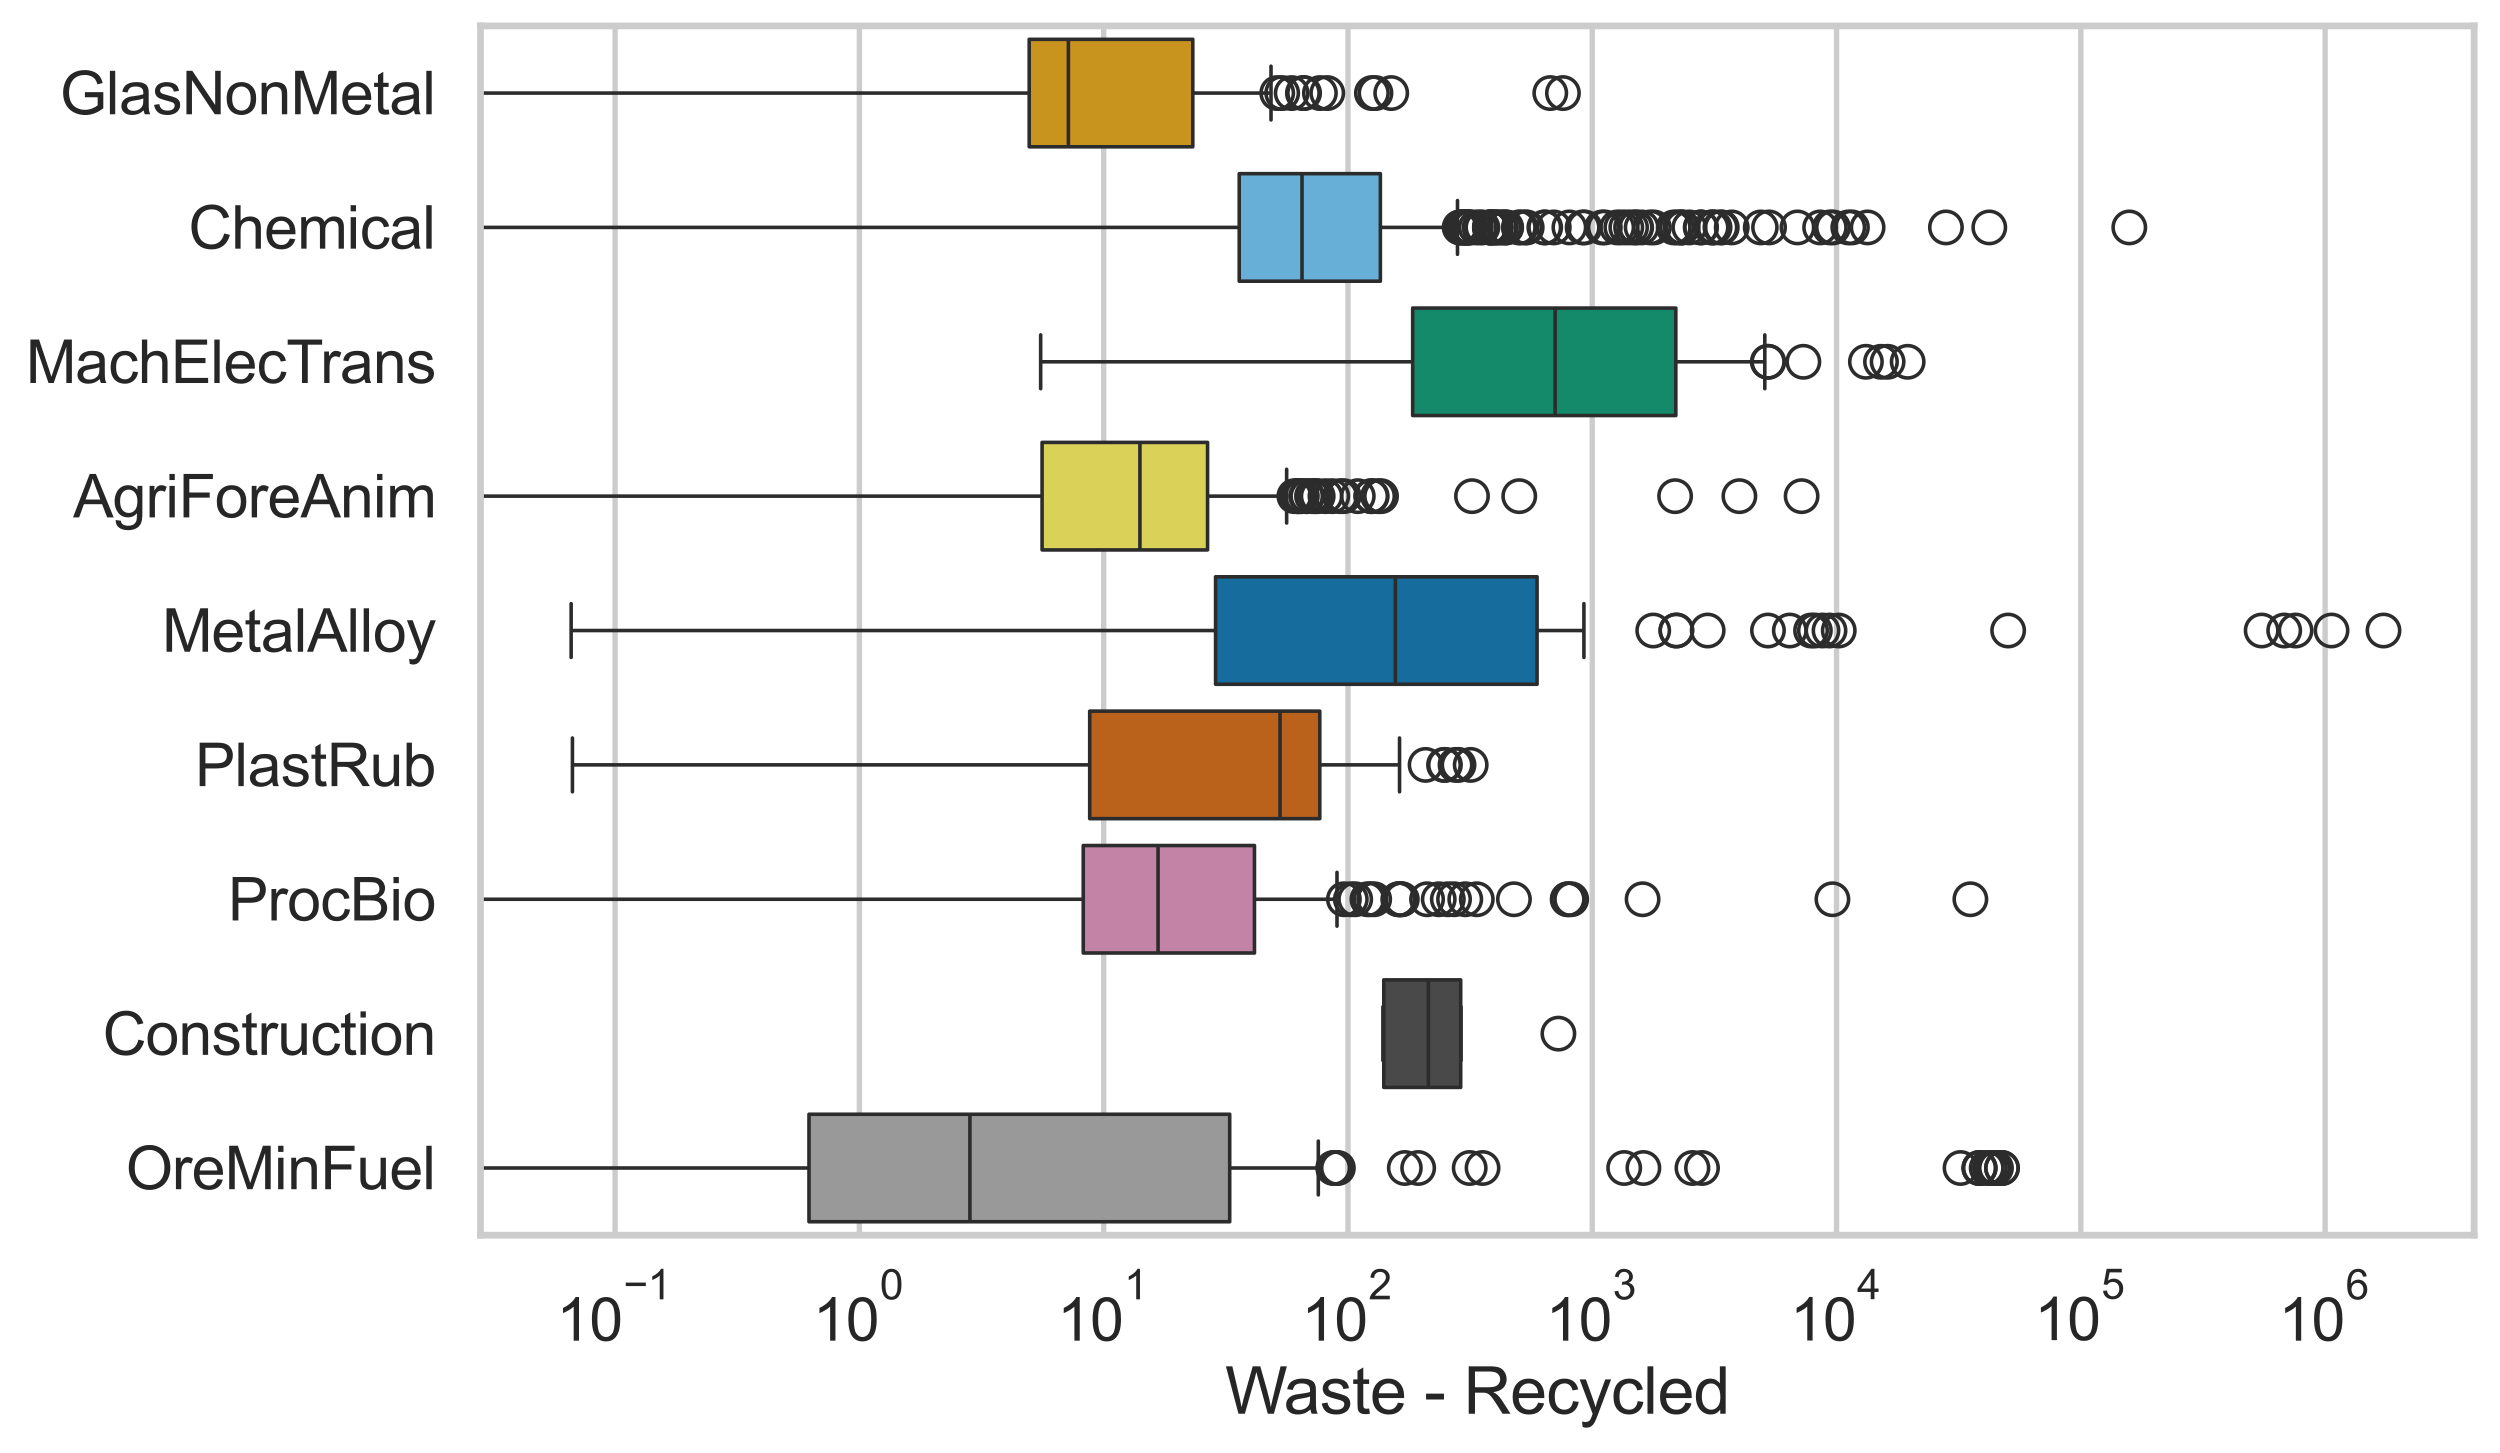 <?xml version="1.0" encoding="utf-8" standalone="no"?>
<!DOCTYPE svg PUBLIC "-//W3C//DTD SVG 1.1//EN"
  "http://www.w3.org/Graphics/SVG/1.1/DTD/svg11.dtd">
<svg xmlns:xlink="http://www.w3.org/1999/xlink" width="695.577pt" height="404.332pt" viewBox="0 0 695.577 404.332" xmlns="http://www.w3.org/2000/svg" version="1.1">
 <defs>
  <style type="text/css">*{stroke-linejoin: round; stroke-linecap: butt}</style>
 </defs>
 <g id="figure_1">
  <g id="patch_1">
   <path d="M 0 404.332 
L 695.577 404.332 
L 695.577 0 
L 0 0 
z
" style="fill: #ffffff"/>
  </g>
  <g id="axes_1">
   <g id="patch_2">
    <path d="M 133.697 343.665 
L 688.377 343.665 
L 688.377 7.2 
L 133.697 7.2 
z
" style="fill: #ffffff"/>
   </g>
   <g id="matplotlib.axis_1">
    <g id="xtick_1">
     <g id="line2d_1">
      <path d="M 171.138 343.665 
L 171.138 7.2 
" clip-path="url(#p2c69236e2c)" style="fill: none; stroke: #cccccc; stroke-width: 1.5; stroke-linecap: round"/>
     </g>
     <g id="text_1">
      <!-- $\mathdefault{10^{-1}}$ -->
      <g style="fill: #262626" transform="translate(154.803 373.18) scale(0.165 -0.165)">
       <defs>
        <path id="ArialMT-31" d="M 2384 0 
L 1822 0 
L 1822 3584 
Q 1619 3391 1289 3197 
Q 959 3003 697 2906 
L 697 3450 
Q 1169 3672 1522 3987 
Q 1875 4303 2022 4600 
L 2384 4600 
L 2384 0 
z
" transform="scale(0.016)"/>
        <path id="ArialMT-30" d="M 266 2259 
Q 266 3072 433 3567 
Q 600 4063 929 4331 
Q 1259 4600 1759 4600 
Q 2128 4600 2406 4451 
Q 2684 4303 2865 4023 
Q 3047 3744 3150 3342 
Q 3253 2941 3253 2259 
Q 3253 1453 3087 958 
Q 2922 463 2592 192 
Q 2263 -78 1759 -78 
Q 1097 -78 719 397 
Q 266 969 266 2259 
z
M 844 2259 
Q 844 1131 1108 757 
Q 1372 384 1759 384 
Q 2147 384 2411 759 
Q 2675 1134 2675 2259 
Q 2675 3391 2411 3762 
Q 2147 4134 1753 4134 
Q 1366 4134 1134 3806 
Q 844 3388 844 2259 
z
" transform="scale(0.016)"/>
        <path id="ArialMT-2212" d="M 3381 1997 
L 356 1997 
L 356 2522 
L 3381 2522 
L 3381 1997 
z
" transform="scale(0.016)"/>
       </defs>
       <use xlink:href="#ArialMT-31" transform="translate(0 0.994)"/>
       <use xlink:href="#ArialMT-30" transform="translate(55.615 0.994)"/>
       <use xlink:href="#ArialMT-2212" transform="translate(112.973 70.688) scale(0.7)"/>
       <use xlink:href="#ArialMT-31" transform="translate(153.852 70.688) scale(0.7)"/>
      </g>
     </g>
    </g>
    <g id="xtick_2">
     <g id="line2d_2">
      <path d="M 239.107 343.665 
L 239.107 7.2 
" clip-path="url(#p2c69236e2c)" style="fill: none; stroke: #cccccc; stroke-width: 1.5; stroke-linecap: round"/>
     </g>
     <g id="text_2">
      <!-- $\mathdefault{10^{0}}$ -->
      <g style="fill: #262626" transform="translate(226.155 373.18) scale(0.165 -0.165)">
       <use xlink:href="#ArialMT-31" transform="translate(0 0.994)"/>
       <use xlink:href="#ArialMT-30" transform="translate(55.615 0.994)"/>
       <use xlink:href="#ArialMT-30" transform="translate(112.973 70.688) scale(0.7)"/>
      </g>
     </g>
    </g>
    <g id="xtick_3">
     <g id="line2d_3">
      <path d="M 307.076 343.665 
L 307.076 7.2 
" clip-path="url(#p2c69236e2c)" style="fill: none; stroke: #cccccc; stroke-width: 1.5; stroke-linecap: round"/>
     </g>
     <g id="text_3">
      <!-- $\mathdefault{10^{1}}$ -->
      <g style="fill: #262626" transform="translate(294.123 373.18) scale(0.165 -0.165)">
       <use xlink:href="#ArialMT-31" transform="translate(0 0.994)"/>
       <use xlink:href="#ArialMT-30" transform="translate(55.615 0.994)"/>
       <use xlink:href="#ArialMT-31" transform="translate(112.973 70.688) scale(0.7)"/>
      </g>
     </g>
    </g>
    <g id="xtick_4">
     <g id="line2d_4">
      <path d="M 375.045 343.665 
L 375.045 7.2 
" clip-path="url(#p2c69236e2c)" style="fill: none; stroke: #cccccc; stroke-width: 1.5; stroke-linecap: round"/>
     </g>
     <g id="text_4">
      <!-- $\mathdefault{10^{2}}$ -->
      <g style="fill: #262626" transform="translate(362.092 373.18) scale(0.165 -0.165)">
       <defs>
        <path id="ArialMT-32" d="M 3222 541 
L 3222 0 
L 194 0 
Q 188 203 259 391 
Q 375 700 629 1000 
Q 884 1300 1366 1694 
Q 2113 2306 2375 2664 
Q 2638 3022 2638 3341 
Q 2638 3675 2398 3904 
Q 2159 4134 1775 4134 
Q 1369 4134 1125 3890 
Q 881 3647 878 3216 
L 300 3275 
Q 359 3922 746 4261 
Q 1134 4600 1788 4600 
Q 2447 4600 2831 4234 
Q 3216 3869 3216 3328 
Q 3216 3053 3103 2787 
Q 2991 2522 2730 2228 
Q 2469 1934 1863 1422 
Q 1356 997 1212 845 
Q 1069 694 975 541 
L 3222 541 
z
" transform="scale(0.016)"/>
       </defs>
       <use xlink:href="#ArialMT-31" transform="translate(0 0.994)"/>
       <use xlink:href="#ArialMT-30" transform="translate(55.615 0.994)"/>
       <use xlink:href="#ArialMT-32" transform="translate(112.973 70.688) scale(0.7)"/>
      </g>
     </g>
    </g>
    <g id="xtick_5">
     <g id="line2d_5">
      <path d="M 443.014 343.665 
L 443.014 7.2 
" clip-path="url(#p2c69236e2c)" style="fill: none; stroke: #cccccc; stroke-width: 1.5; stroke-linecap: round"/>
     </g>
     <g id="text_5">
      <!-- $\mathdefault{10^{3}}$ -->
      <g style="fill: #262626" transform="translate(430.061 373.18) scale(0.165 -0.165)">
       <defs>
        <path id="ArialMT-33" d="M 269 1209 
L 831 1284 
Q 928 806 1161 595 
Q 1394 384 1728 384 
Q 2125 384 2398 659 
Q 2672 934 2672 1341 
Q 2672 1728 2419 1979 
Q 2166 2231 1775 2231 
Q 1616 2231 1378 2169 
L 1441 2663 
Q 1497 2656 1531 2656 
Q 1891 2656 2178 2843 
Q 2466 3031 2466 3422 
Q 2466 3731 2256 3934 
Q 2047 4138 1716 4138 
Q 1388 4138 1169 3931 
Q 950 3725 888 3313 
L 325 3413 
Q 428 3978 793 4289 
Q 1159 4600 1703 4600 
Q 2078 4600 2393 4439 
Q 2709 4278 2876 4000 
Q 3044 3722 3044 3409 
Q 3044 3113 2884 2869 
Q 2725 2625 2413 2481 
Q 2819 2388 3044 2092 
Q 3269 1797 3269 1353 
Q 3269 753 2831 336 
Q 2394 -81 1725 -81 
Q 1122 -81 723 278 
Q 325 638 269 1209 
z
" transform="scale(0.016)"/>
       </defs>
       <use xlink:href="#ArialMT-31" transform="translate(0 0.994)"/>
       <use xlink:href="#ArialMT-30" transform="translate(55.615 0.994)"/>
       <use xlink:href="#ArialMT-33" transform="translate(112.973 70.688) scale(0.7)"/>
      </g>
     </g>
    </g>
    <g id="xtick_6">
     <g id="line2d_6">
      <path d="M 510.982 343.665 
L 510.982 7.2 
" clip-path="url(#p2c69236e2c)" style="fill: none; stroke: #cccccc; stroke-width: 1.5; stroke-linecap: round"/>
     </g>
     <g id="text_6">
      <!-- $\mathdefault{10^{4}}$ -->
      <g style="fill: #262626" transform="translate(498.03 373.015) scale(0.165 -0.165)">
       <defs>
        <path id="ArialMT-34" d="M 2069 0 
L 2069 1097 
L 81 1097 
L 81 1613 
L 2172 4581 
L 2631 4581 
L 2631 1613 
L 3250 1613 
L 3250 1097 
L 2631 1097 
L 2631 0 
L 2069 0 
z
M 2069 1613 
L 2069 3678 
L 634 1613 
L 2069 1613 
z
" transform="scale(0.016)"/>
       </defs>
       <use xlink:href="#ArialMT-31" transform="translate(0 0.202)"/>
       <use xlink:href="#ArialMT-30" transform="translate(55.615 0.202)"/>
       <use xlink:href="#ArialMT-34" transform="translate(112.973 69.895) scale(0.7)"/>
      </g>
     </g>
    </g>
    <g id="xtick_7">
     <g id="line2d_7">
      <path d="M 578.951 343.665 
L 578.951 7.2 
" clip-path="url(#p2c69236e2c)" style="fill: none; stroke: #cccccc; stroke-width: 1.5; stroke-linecap: round"/>
     </g>
     <g id="text_7">
      <!-- $\mathdefault{10^{5}}$ -->
      <g style="fill: #262626" transform="translate(565.999 373.015) scale(0.165 -0.165)">
       <defs>
        <path id="ArialMT-35" d="M 266 1200 
L 856 1250 
Q 922 819 1161 601 
Q 1400 384 1738 384 
Q 2144 384 2425 690 
Q 2706 997 2706 1503 
Q 2706 1984 2436 2262 
Q 2166 2541 1728 2541 
Q 1456 2541 1237 2417 
Q 1019 2294 894 2097 
L 366 2166 
L 809 4519 
L 3088 4519 
L 3088 3981 
L 1259 3981 
L 1013 2750 
Q 1425 3038 1878 3038 
Q 2478 3038 2890 2622 
Q 3303 2206 3303 1553 
Q 3303 931 2941 478 
Q 2500 -78 1738 -78 
Q 1113 -78 717 272 
Q 322 622 266 1200 
z
" transform="scale(0.016)"/>
       </defs>
       <use xlink:href="#ArialMT-31" transform="translate(0 0.88)"/>
       <use xlink:href="#ArialMT-30" transform="translate(55.615 0.88)"/>
       <use xlink:href="#ArialMT-35" transform="translate(112.973 70.573) scale(0.7)"/>
      </g>
     </g>
    </g>
    <g id="xtick_8">
     <g id="line2d_8">
      <path d="M 646.92 343.665 
L 646.92 7.2 
" clip-path="url(#p2c69236e2c)" style="fill: none; stroke: #cccccc; stroke-width: 1.5; stroke-linecap: round"/>
     </g>
     <g id="text_8">
      <!-- $\mathdefault{10^{6}}$ -->
      <g style="fill: #262626" transform="translate(633.967 373.18) scale(0.165 -0.165)">
       <defs>
        <path id="ArialMT-36" d="M 3184 3459 
L 2625 3416 
Q 2550 3747 2413 3897 
Q 2184 4138 1850 4138 
Q 1581 4138 1378 3988 
Q 1113 3794 959 3422 
Q 806 3050 800 2363 
Q 1003 2672 1297 2822 
Q 1591 2972 1913 2972 
Q 2475 2972 2870 2558 
Q 3266 2144 3266 1488 
Q 3266 1056 3080 686 
Q 2894 316 2569 119 
Q 2244 -78 1831 -78 
Q 1128 -78 684 439 
Q 241 956 241 2144 
Q 241 3472 731 4075 
Q 1159 4600 1884 4600 
Q 2425 4600 2770 4297 
Q 3116 3994 3184 3459 
z
M 888 1484 
Q 888 1194 1011 928 
Q 1134 663 1356 523 
Q 1578 384 1822 384 
Q 2178 384 2434 671 
Q 2691 959 2691 1453 
Q 2691 1928 2437 2201 
Q 2184 2475 1800 2475 
Q 1419 2475 1153 2201 
Q 888 1928 888 1484 
z
" transform="scale(0.016)"/>
       </defs>
       <use xlink:href="#ArialMT-31" transform="translate(0 0.994)"/>
       <use xlink:href="#ArialMT-30" transform="translate(55.615 0.994)"/>
       <use xlink:href="#ArialMT-36" transform="translate(112.973 70.688) scale(0.7)"/>
      </g>
     </g>
    </g>
    <g id="xtick_9"/>
    <g id="xtick_10"/>
    <g id="xtick_11"/>
    <g id="xtick_12"/>
    <g id="xtick_13"/>
    <g id="xtick_14"/>
    <g id="xtick_15"/>
    <g id="xtick_16"/>
    <g id="xtick_17"/>
    <g id="xtick_18"/>
    <g id="xtick_19"/>
    <g id="xtick_20"/>
    <g id="xtick_21"/>
    <g id="xtick_22"/>
    <g id="xtick_23"/>
    <g id="xtick_24"/>
    <g id="xtick_25"/>
    <g id="xtick_26"/>
    <g id="xtick_27"/>
    <g id="xtick_28"/>
    <g id="xtick_29"/>
    <g id="xtick_30"/>
    <g id="xtick_31"/>
    <g id="xtick_32"/>
    <g id="xtick_33"/>
    <g id="xtick_34"/>
    <g id="xtick_35"/>
    <g id="xtick_36"/>
    <g id="xtick_37"/>
    <g id="xtick_38"/>
    <g id="xtick_39"/>
    <g id="xtick_40"/>
    <g id="xtick_41"/>
    <g id="xtick_42"/>
    <g id="xtick_43"/>
    <g id="xtick_44"/>
    <g id="xtick_45"/>
    <g id="xtick_46"/>
    <g id="xtick_47"/>
    <g id="xtick_48"/>
    <g id="xtick_49"/>
    <g id="xtick_50"/>
    <g id="xtick_51"/>
    <g id="xtick_52"/>
    <g id="xtick_53"/>
    <g id="xtick_54"/>
    <g id="xtick_55"/>
    <g id="xtick_56"/>
    <g id="xtick_57"/>
    <g id="xtick_58"/>
    <g id="xtick_59"/>
    <g id="xtick_60"/>
    <g id="xtick_61"/>
    <g id="xtick_62"/>
    <g id="xtick_63"/>
    <g id="xtick_64"/>
    <g id="xtick_65"/>
    <g id="xtick_66"/>
    <g id="xtick_67"/>
    <g id="xtick_68"/>
    <g id="xtick_69"/>
    <g id="xtick_70"/>
    <g id="xtick_71"/>
    <g id="xtick_72"/>
    <g id="xtick_73"/>
    <g id="xtick_74"/>
    <g id="text_9">
     <!-- Waste - Recycled -->
     <g style="fill: #262626" transform="translate(340.858 393.344) scale(0.18 -0.18)">
      <defs>
       <path id="ArialMT-57" d="M 1294 0 
L 78 4581 
L 700 4581 
L 1397 1578 
Q 1509 1106 1591 641 
Q 1766 1375 1797 1488 
L 2669 4581 
L 3400 4581 
L 4056 2263 
Q 4303 1400 4413 641 
Q 4500 1075 4641 1638 
L 5359 4581 
L 5969 4581 
L 4713 0 
L 4128 0 
L 3163 3491 
Q 3041 3928 3019 4028 
Q 2947 3713 2884 3491 
L 1913 0 
L 1294 0 
z
" transform="scale(0.016)"/>
       <path id="ArialMT-61" d="M 2588 409 
Q 2275 144 1986 34 
Q 1697 -75 1366 -75 
Q 819 -75 525 192 
Q 231 459 231 875 
Q 231 1119 342 1320 
Q 453 1522 633 1644 
Q 813 1766 1038 1828 
Q 1203 1872 1538 1913 
Q 2219 1994 2541 2106 
Q 2544 2222 2544 2253 
Q 2544 2597 2384 2738 
Q 2169 2928 1744 2928 
Q 1347 2928 1158 2789 
Q 969 2650 878 2297 
L 328 2372 
Q 403 2725 575 2942 
Q 747 3159 1072 3276 
Q 1397 3394 1825 3394 
Q 2250 3394 2515 3294 
Q 2781 3194 2906 3042 
Q 3031 2891 3081 2659 
Q 3109 2516 3109 2141 
L 3109 1391 
Q 3109 606 3145 398 
Q 3181 191 3288 0 
L 2700 0 
Q 2613 175 2588 409 
z
M 2541 1666 
Q 2234 1541 1622 1453 
Q 1275 1403 1131 1340 
Q 988 1278 909 1158 
Q 831 1038 831 891 
Q 831 666 1001 516 
Q 1172 366 1500 366 
Q 1825 366 2078 508 
Q 2331 650 2450 897 
Q 2541 1088 2541 1459 
L 2541 1666 
z
" transform="scale(0.016)"/>
       <path id="ArialMT-73" d="M 197 991 
L 753 1078 
Q 800 744 1014 566 
Q 1228 388 1613 388 
Q 2000 388 2187 545 
Q 2375 703 2375 916 
Q 2375 1106 2209 1216 
Q 2094 1291 1634 1406 
Q 1016 1563 777 1677 
Q 538 1791 414 1992 
Q 291 2194 291 2438 
Q 291 2659 392 2848 
Q 494 3038 669 3163 
Q 800 3259 1026 3326 
Q 1253 3394 1513 3394 
Q 1903 3394 2198 3281 
Q 2494 3169 2634 2976 
Q 2775 2784 2828 2463 
L 2278 2388 
Q 2241 2644 2061 2787 
Q 1881 2931 1553 2931 
Q 1166 2931 1000 2803 
Q 834 2675 834 2503 
Q 834 2394 903 2306 
Q 972 2216 1119 2156 
Q 1203 2125 1616 2013 
Q 2213 1853 2448 1751 
Q 2684 1650 2818 1456 
Q 2953 1263 2953 975 
Q 2953 694 2789 445 
Q 2625 197 2315 61 
Q 2006 -75 1616 -75 
Q 969 -75 630 194 
Q 291 463 197 991 
z
" transform="scale(0.016)"/>
       <path id="ArialMT-74" d="M 1650 503 
L 1731 6 
Q 1494 -44 1306 -44 
Q 1000 -44 831 53 
Q 663 150 594 308 
Q 525 466 525 972 
L 525 2881 
L 113 2881 
L 113 3319 
L 525 3319 
L 525 4141 
L 1084 4478 
L 1084 3319 
L 1650 3319 
L 1650 2881 
L 1084 2881 
L 1084 941 
Q 1084 700 1114 631 
Q 1144 563 1211 522 
Q 1278 481 1403 481 
Q 1497 481 1650 503 
z
" transform="scale(0.016)"/>
       <path id="ArialMT-65" d="M 2694 1069 
L 3275 997 
Q 3138 488 2766 206 
Q 2394 -75 1816 -75 
Q 1088 -75 661 373 
Q 234 822 234 1631 
Q 234 2469 665 2931 
Q 1097 3394 1784 3394 
Q 2450 3394 2872 2941 
Q 3294 2488 3294 1666 
Q 3294 1616 3291 1516 
L 816 1516 
Q 847 969 1125 678 
Q 1403 388 1819 388 
Q 2128 388 2347 550 
Q 2566 713 2694 1069 
z
M 847 1978 
L 2700 1978 
Q 2663 2397 2488 2606 
Q 2219 2931 1791 2931 
Q 1403 2931 1139 2672 
Q 875 2413 847 1978 
z
" transform="scale(0.016)"/>
       <path id="ArialMT-20" transform="scale(0.016)"/>
       <path id="ArialMT-2d" d="M 203 1375 
L 203 1941 
L 1931 1941 
L 1931 1375 
L 203 1375 
z
" transform="scale(0.016)"/>
       <path id="ArialMT-52" d="M 503 0 
L 503 4581 
L 2534 4581 
Q 3147 4581 3465 4457 
Q 3784 4334 3975 4021 
Q 4166 3709 4166 3331 
Q 4166 2844 3850 2509 
Q 3534 2175 2875 2084 
Q 3116 1969 3241 1856 
Q 3506 1613 3744 1247 
L 4541 0 
L 3778 0 
L 3172 953 
Q 2906 1366 2734 1584 
Q 2563 1803 2427 1890 
Q 2291 1978 2150 2013 
Q 2047 2034 1813 2034 
L 1109 2034 
L 1109 0 
L 503 0 
z
M 1109 2559 
L 2413 2559 
Q 2828 2559 3062 2645 
Q 3297 2731 3419 2920 
Q 3541 3109 3541 3331 
Q 3541 3656 3305 3865 
Q 3069 4075 2559 4075 
L 1109 4075 
L 1109 2559 
z
" transform="scale(0.016)"/>
       <path id="ArialMT-63" d="M 2588 1216 
L 3141 1144 
Q 3050 572 2676 248 
Q 2303 -75 1759 -75 
Q 1078 -75 664 370 
Q 250 816 250 1647 
Q 250 2184 428 2587 
Q 606 2991 970 3192 
Q 1334 3394 1763 3394 
Q 2303 3394 2647 3120 
Q 2991 2847 3088 2344 
L 2541 2259 
Q 2463 2594 2264 2762 
Q 2066 2931 1784 2931 
Q 1359 2931 1093 2626 
Q 828 2322 828 1663 
Q 828 994 1084 691 
Q 1341 388 1753 388 
Q 2084 388 2306 591 
Q 2528 794 2588 1216 
z
" transform="scale(0.016)"/>
       <path id="ArialMT-79" d="M 397 -1278 
L 334 -750 
Q 519 -800 656 -800 
Q 844 -800 956 -737 
Q 1069 -675 1141 -563 
Q 1194 -478 1313 -144 
Q 1328 -97 1363 -6 
L 103 3319 
L 709 3319 
L 1400 1397 
Q 1534 1031 1641 628 
Q 1738 1016 1872 1384 
L 2581 3319 
L 3144 3319 
L 1881 -56 
Q 1678 -603 1566 -809 
Q 1416 -1088 1222 -1217 
Q 1028 -1347 759 -1347 
Q 597 -1347 397 -1278 
z
" transform="scale(0.016)"/>
       <path id="ArialMT-6c" d="M 409 0 
L 409 4581 
L 972 4581 
L 972 0 
L 409 0 
z
" transform="scale(0.016)"/>
       <path id="ArialMT-64" d="M 2575 0 
L 2575 419 
Q 2259 -75 1647 -75 
Q 1250 -75 917 144 
Q 584 363 401 755 
Q 219 1147 219 1656 
Q 219 2153 384 2558 
Q 550 2963 881 3178 
Q 1213 3394 1622 3394 
Q 1922 3394 2156 3267 
Q 2391 3141 2538 2938 
L 2538 4581 
L 3097 4581 
L 3097 0 
L 2575 0 
z
M 797 1656 
Q 797 1019 1065 703 
Q 1334 388 1700 388 
Q 2069 388 2326 689 
Q 2584 991 2584 1609 
Q 2584 2291 2321 2609 
Q 2059 2928 1675 2928 
Q 1300 2928 1048 2622 
Q 797 2316 797 1656 
z
" transform="scale(0.016)"/>
      </defs>
      <use xlink:href="#ArialMT-57"/>
      <use xlink:href="#ArialMT-61" transform="translate(90.635 0)"/>
      <use xlink:href="#ArialMT-73" transform="translate(146.25 0)"/>
      <use xlink:href="#ArialMT-74" transform="translate(196.25 0)"/>
      <use xlink:href="#ArialMT-65" transform="translate(224.033 0)"/>
      <use xlink:href="#ArialMT-20" transform="translate(279.648 0)"/>
      <use xlink:href="#ArialMT-2d" transform="translate(307.432 0)"/>
      <use xlink:href="#ArialMT-20" transform="translate(340.732 0)"/>
      <use xlink:href="#ArialMT-52" transform="translate(368.516 0)"/>
      <use xlink:href="#ArialMT-65" transform="translate(440.732 0)"/>
      <use xlink:href="#ArialMT-63" transform="translate(496.348 0)"/>
      <use xlink:href="#ArialMT-79" transform="translate(546.348 0)"/>
      <use xlink:href="#ArialMT-63" transform="translate(596.348 0)"/>
      <use xlink:href="#ArialMT-6c" transform="translate(646.348 0)"/>
      <use xlink:href="#ArialMT-65" transform="translate(668.564 0)"/>
      <use xlink:href="#ArialMT-64" transform="translate(724.18 0)"/>
     </g>
    </g>
   </g>
   <g id="matplotlib.axis_2">
    <g id="ytick_1">
     <g id="text_10">
      <!-- GlasNonMetal -->
      <g style="fill: #262626" transform="translate(16.659 31.798) scale(0.165 -0.165)">
       <defs>
        <path id="ArialMT-47" d="M 2638 1797 
L 2638 2334 
L 4578 2338 
L 4578 638 
Q 4131 281 3656 101 
Q 3181 -78 2681 -78 
Q 2006 -78 1454 211 
Q 903 500 622 1047 
Q 341 1594 341 2269 
Q 341 2938 620 3517 
Q 900 4097 1425 4378 
Q 1950 4659 2634 4659 
Q 3131 4659 3532 4498 
Q 3934 4338 4162 4050 
Q 4391 3763 4509 3300 
L 3963 3150 
Q 3859 3500 3706 3700 
Q 3553 3900 3268 4020 
Q 2984 4141 2638 4141 
Q 2222 4141 1919 4014 
Q 1616 3888 1430 3681 
Q 1244 3475 1141 3228 
Q 966 2803 966 2306 
Q 966 1694 1177 1281 
Q 1388 869 1791 669 
Q 2194 469 2647 469 
Q 3041 469 3416 620 
Q 3791 772 3984 944 
L 3984 1797 
L 2638 1797 
z
" transform="scale(0.016)"/>
        <path id="ArialMT-4e" d="M 488 0 
L 488 4581 
L 1109 4581 
L 3516 984 
L 3516 4581 
L 4097 4581 
L 4097 0 
L 3475 0 
L 1069 3600 
L 1069 0 
L 488 0 
z
" transform="scale(0.016)"/>
        <path id="ArialMT-6f" d="M 213 1659 
Q 213 2581 725 3025 
Q 1153 3394 1769 3394 
Q 2453 3394 2887 2945 
Q 3322 2497 3322 1706 
Q 3322 1066 3130 698 
Q 2938 331 2570 128 
Q 2203 -75 1769 -75 
Q 1072 -75 642 372 
Q 213 819 213 1659 
z
M 791 1659 
Q 791 1022 1069 705 
Q 1347 388 1769 388 
Q 2188 388 2466 706 
Q 2744 1025 2744 1678 
Q 2744 2294 2464 2611 
Q 2184 2928 1769 2928 
Q 1347 2928 1069 2612 
Q 791 2297 791 1659 
z
" transform="scale(0.016)"/>
        <path id="ArialMT-6e" d="M 422 0 
L 422 3319 
L 928 3319 
L 928 2847 
Q 1294 3394 1984 3394 
Q 2284 3394 2536 3286 
Q 2788 3178 2913 3003 
Q 3038 2828 3088 2588 
Q 3119 2431 3119 2041 
L 3119 0 
L 2556 0 
L 2556 2019 
Q 2556 2363 2490 2533 
Q 2425 2703 2258 2804 
Q 2091 2906 1866 2906 
Q 1506 2906 1245 2678 
Q 984 2450 984 1813 
L 984 0 
L 422 0 
z
" transform="scale(0.016)"/>
        <path id="ArialMT-4d" d="M 475 0 
L 475 4581 
L 1388 4581 
L 2472 1338 
Q 2622 884 2691 659 
Q 2769 909 2934 1394 
L 4031 4581 
L 4847 4581 
L 4847 0 
L 4263 0 
L 4263 3834 
L 2931 0 
L 2384 0 
L 1059 3900 
L 1059 0 
L 475 0 
z
" transform="scale(0.016)"/>
       </defs>
       <use xlink:href="#ArialMT-47"/>
       <use xlink:href="#ArialMT-6c" transform="translate(77.783 0)"/>
       <use xlink:href="#ArialMT-61" transform="translate(100 0)"/>
       <use xlink:href="#ArialMT-73" transform="translate(155.615 0)"/>
       <use xlink:href="#ArialMT-4e" transform="translate(205.615 0)"/>
       <use xlink:href="#ArialMT-6f" transform="translate(277.832 0)"/>
       <use xlink:href="#ArialMT-6e" transform="translate(333.447 0)"/>
       <use xlink:href="#ArialMT-4d" transform="translate(389.062 0)"/>
       <use xlink:href="#ArialMT-65" transform="translate(472.363 0)"/>
       <use xlink:href="#ArialMT-74" transform="translate(527.979 0)"/>
       <use xlink:href="#ArialMT-61" transform="translate(555.762 0)"/>
       <use xlink:href="#ArialMT-6c" transform="translate(611.377 0)"/>
      </g>
     </g>
    </g>
    <g id="ytick_2">
     <g id="text_11">
      <!-- Chemical -->
      <g style="fill: #262626" transform="translate(52.428 69.183) scale(0.165 -0.165)">
       <defs>
        <path id="ArialMT-43" d="M 3763 1606 
L 4369 1453 
Q 4178 706 3683 314 
Q 3188 -78 2472 -78 
Q 1731 -78 1267 223 
Q 803 525 561 1097 
Q 319 1669 319 2325 
Q 319 3041 592 3573 
Q 866 4106 1370 4382 
Q 1875 4659 2481 4659 
Q 3169 4659 3637 4309 
Q 4106 3959 4291 3325 
L 3694 3184 
Q 3534 3684 3231 3912 
Q 2928 4141 2469 4141 
Q 1941 4141 1586 3887 
Q 1231 3634 1087 3207 
Q 944 2781 944 2328 
Q 944 1744 1114 1308 
Q 1284 872 1643 656 
Q 2003 441 2422 441 
Q 2931 441 3284 734 
Q 3638 1028 3763 1606 
z
" transform="scale(0.016)"/>
        <path id="ArialMT-68" d="M 422 0 
L 422 4581 
L 984 4581 
L 984 2938 
Q 1378 3394 1978 3394 
Q 2347 3394 2619 3248 
Q 2891 3103 3008 2847 
Q 3125 2591 3125 2103 
L 3125 0 
L 2563 0 
L 2563 2103 
Q 2563 2525 2380 2717 
Q 2197 2909 1863 2909 
Q 1613 2909 1392 2779 
Q 1172 2650 1078 2428 
Q 984 2206 984 1816 
L 984 0 
L 422 0 
z
" transform="scale(0.016)"/>
        <path id="ArialMT-6d" d="M 422 0 
L 422 3319 
L 925 3319 
L 925 2853 
Q 1081 3097 1340 3245 
Q 1600 3394 1931 3394 
Q 2300 3394 2536 3241 
Q 2772 3088 2869 2813 
Q 3263 3394 3894 3394 
Q 4388 3394 4653 3120 
Q 4919 2847 4919 2278 
L 4919 0 
L 4359 0 
L 4359 2091 
Q 4359 2428 4304 2576 
Q 4250 2725 4106 2815 
Q 3963 2906 3769 2906 
Q 3419 2906 3187 2673 
Q 2956 2441 2956 1928 
L 2956 0 
L 2394 0 
L 2394 2156 
Q 2394 2531 2256 2718 
Q 2119 2906 1806 2906 
Q 1569 2906 1367 2781 
Q 1166 2656 1075 2415 
Q 984 2175 984 1722 
L 984 0 
L 422 0 
z
" transform="scale(0.016)"/>
        <path id="ArialMT-69" d="M 425 3934 
L 425 4581 
L 988 4581 
L 988 3934 
L 425 3934 
z
M 425 0 
L 425 3319 
L 988 3319 
L 988 0 
L 425 0 
z
" transform="scale(0.016)"/>
       </defs>
       <use xlink:href="#ArialMT-43"/>
       <use xlink:href="#ArialMT-68" transform="translate(72.217 0)"/>
       <use xlink:href="#ArialMT-65" transform="translate(127.832 0)"/>
       <use xlink:href="#ArialMT-6d" transform="translate(183.447 0)"/>
       <use xlink:href="#ArialMT-69" transform="translate(266.748 0)"/>
       <use xlink:href="#ArialMT-63" transform="translate(288.965 0)"/>
       <use xlink:href="#ArialMT-61" transform="translate(338.965 0)"/>
       <use xlink:href="#ArialMT-6c" transform="translate(394.58 0)"/>
      </g>
     </g>
    </g>
    <g id="ytick_3">
     <g id="text_12">
      <!-- MachElecTrans -->
      <g style="fill: #262626" transform="translate(7.2 106.568) scale(0.165 -0.165)">
       <defs>
        <path id="ArialMT-45" d="M 506 0 
L 506 4581 
L 3819 4581 
L 3819 4041 
L 1113 4041 
L 1113 2638 
L 3647 2638 
L 3647 2100 
L 1113 2100 
L 1113 541 
L 3925 541 
L 3925 0 
L 506 0 
z
" transform="scale(0.016)"/>
        <path id="ArialMT-54" d="M 1659 0 
L 1659 4041 
L 150 4041 
L 150 4581 
L 3781 4581 
L 3781 4041 
L 2266 4041 
L 2266 0 
L 1659 0 
z
" transform="scale(0.016)"/>
        <path id="ArialMT-72" d="M 416 0 
L 416 3319 
L 922 3319 
L 922 2816 
Q 1116 3169 1280 3281 
Q 1444 3394 1641 3394 
Q 1925 3394 2219 3213 
L 2025 2691 
Q 1819 2813 1613 2813 
Q 1428 2813 1281 2702 
Q 1134 2591 1072 2394 
Q 978 2094 978 1738 
L 978 0 
L 416 0 
z
" transform="scale(0.016)"/>
       </defs>
       <use xlink:href="#ArialMT-4d"/>
       <use xlink:href="#ArialMT-61" transform="translate(83.301 0)"/>
       <use xlink:href="#ArialMT-63" transform="translate(138.916 0)"/>
       <use xlink:href="#ArialMT-68" transform="translate(188.916 0)"/>
       <use xlink:href="#ArialMT-45" transform="translate(244.531 0)"/>
       <use xlink:href="#ArialMT-6c" transform="translate(311.23 0)"/>
       <use xlink:href="#ArialMT-65" transform="translate(333.447 0)"/>
       <use xlink:href="#ArialMT-63" transform="translate(389.062 0)"/>
       <use xlink:href="#ArialMT-54" transform="translate(439.062 0)"/>
       <use xlink:href="#ArialMT-72" transform="translate(496.396 0)"/>
       <use xlink:href="#ArialMT-61" transform="translate(529.697 0)"/>
       <use xlink:href="#ArialMT-6e" transform="translate(585.312 0)"/>
       <use xlink:href="#ArialMT-73" transform="translate(640.928 0)"/>
      </g>
     </g>
    </g>
    <g id="ytick_4">
     <g id="text_13">
      <!-- AgriForeAnim -->
      <g style="fill: #262626" transform="translate(20.341 143.953) scale(0.165 -0.165)">
       <defs>
        <path id="ArialMT-41" d="M -9 0 
L 1750 4581 
L 2403 4581 
L 4278 0 
L 3588 0 
L 3053 1388 
L 1138 1388 
L 634 0 
L -9 0 
z
M 1313 1881 
L 2866 1881 
L 2388 3150 
Q 2169 3728 2063 4100 
Q 1975 3659 1816 3225 
L 1313 1881 
z
" transform="scale(0.016)"/>
        <path id="ArialMT-67" d="M 319 -275 
L 866 -356 
Q 900 -609 1056 -725 
Q 1266 -881 1628 -881 
Q 2019 -881 2231 -725 
Q 2444 -569 2519 -288 
Q 2563 -116 2559 434 
Q 2191 0 1641 0 
Q 956 0 581 494 
Q 206 988 206 1678 
Q 206 2153 378 2554 
Q 550 2956 876 3175 
Q 1203 3394 1644 3394 
Q 2231 3394 2613 2919 
L 2613 3319 
L 3131 3319 
L 3131 450 
Q 3131 -325 2973 -648 
Q 2816 -972 2473 -1159 
Q 2131 -1347 1631 -1347 
Q 1038 -1347 672 -1080 
Q 306 -813 319 -275 
z
M 784 1719 
Q 784 1066 1043 766 
Q 1303 466 1694 466 
Q 2081 466 2343 764 
Q 2606 1063 2606 1700 
Q 2606 2309 2336 2618 
Q 2066 2928 1684 2928 
Q 1309 2928 1046 2623 
Q 784 2319 784 1719 
z
" transform="scale(0.016)"/>
        <path id="ArialMT-46" d="M 525 0 
L 525 4581 
L 3616 4581 
L 3616 4041 
L 1131 4041 
L 1131 2622 
L 3281 2622 
L 3281 2081 
L 1131 2081 
L 1131 0 
L 525 0 
z
" transform="scale(0.016)"/>
       </defs>
       <use xlink:href="#ArialMT-41"/>
       <use xlink:href="#ArialMT-67" transform="translate(66.699 0)"/>
       <use xlink:href="#ArialMT-72" transform="translate(122.314 0)"/>
       <use xlink:href="#ArialMT-69" transform="translate(155.615 0)"/>
       <use xlink:href="#ArialMT-46" transform="translate(177.832 0)"/>
       <use xlink:href="#ArialMT-6f" transform="translate(238.916 0)"/>
       <use xlink:href="#ArialMT-72" transform="translate(294.531 0)"/>
       <use xlink:href="#ArialMT-65" transform="translate(327.832 0)"/>
       <use xlink:href="#ArialMT-41" transform="translate(383.447 0)"/>
       <use xlink:href="#ArialMT-6e" transform="translate(450.146 0)"/>
       <use xlink:href="#ArialMT-69" transform="translate(505.762 0)"/>
       <use xlink:href="#ArialMT-6d" transform="translate(527.979 0)"/>
      </g>
     </g>
    </g>
    <g id="ytick_5">
     <g id="text_14">
      <!-- MetalAlloy -->
      <g style="fill: #262626" transform="translate(45.088 181.337) scale(0.165 -0.165)">
       <use xlink:href="#ArialMT-4d"/>
       <use xlink:href="#ArialMT-65" transform="translate(83.301 0)"/>
       <use xlink:href="#ArialMT-74" transform="translate(138.916 0)"/>
       <use xlink:href="#ArialMT-61" transform="translate(166.699 0)"/>
       <use xlink:href="#ArialMT-6c" transform="translate(222.314 0)"/>
       <use xlink:href="#ArialMT-41" transform="translate(244.531 0)"/>
       <use xlink:href="#ArialMT-6c" transform="translate(311.23 0)"/>
       <use xlink:href="#ArialMT-6c" transform="translate(333.447 0)"/>
       <use xlink:href="#ArialMT-6f" transform="translate(355.664 0)"/>
       <use xlink:href="#ArialMT-79" transform="translate(411.279 0)"/>
      </g>
     </g>
    </g>
    <g id="ytick_6">
     <g id="text_15">
      <!-- PlastRub -->
      <g style="fill: #262626" transform="translate(54.248 218.722) scale(0.165 -0.165)">
       <defs>
        <path id="ArialMT-50" d="M 494 0 
L 494 4581 
L 2222 4581 
Q 2678 4581 2919 4538 
Q 3256 4481 3484 4323 
Q 3713 4166 3852 3881 
Q 3991 3597 3991 3256 
Q 3991 2672 3619 2267 
Q 3247 1863 2275 1863 
L 1100 1863 
L 1100 0 
L 494 0 
z
M 1100 2403 
L 2284 2403 
Q 2872 2403 3119 2622 
Q 3366 2841 3366 3238 
Q 3366 3525 3220 3729 
Q 3075 3934 2838 4000 
Q 2684 4041 2272 4041 
L 1100 4041 
L 1100 2403 
z
" transform="scale(0.016)"/>
        <path id="ArialMT-75" d="M 2597 0 
L 2597 488 
Q 2209 -75 1544 -75 
Q 1250 -75 995 37 
Q 741 150 617 320 
Q 494 491 444 738 
Q 409 903 409 1263 
L 409 3319 
L 972 3319 
L 972 1478 
Q 972 1038 1006 884 
Q 1059 663 1231 536 
Q 1403 409 1656 409 
Q 1909 409 2131 539 
Q 2353 669 2445 892 
Q 2538 1116 2538 1541 
L 2538 3319 
L 3100 3319 
L 3100 0 
L 2597 0 
z
" transform="scale(0.016)"/>
        <path id="ArialMT-62" d="M 941 0 
L 419 0 
L 419 4581 
L 981 4581 
L 981 2947 
Q 1338 3394 1891 3394 
Q 2197 3394 2470 3270 
Q 2744 3147 2920 2923 
Q 3097 2700 3197 2384 
Q 3297 2069 3297 1709 
Q 3297 856 2875 390 
Q 2453 -75 1863 -75 
Q 1275 -75 941 416 
L 941 0 
z
M 934 1684 
Q 934 1088 1097 822 
Q 1363 388 1816 388 
Q 2184 388 2453 708 
Q 2722 1028 2722 1663 
Q 2722 2313 2464 2622 
Q 2206 2931 1841 2931 
Q 1472 2931 1203 2611 
Q 934 2291 934 1684 
z
" transform="scale(0.016)"/>
       </defs>
       <use xlink:href="#ArialMT-50"/>
       <use xlink:href="#ArialMT-6c" transform="translate(66.699 0)"/>
       <use xlink:href="#ArialMT-61" transform="translate(88.916 0)"/>
       <use xlink:href="#ArialMT-73" transform="translate(144.531 0)"/>
       <use xlink:href="#ArialMT-74" transform="translate(194.531 0)"/>
       <use xlink:href="#ArialMT-52" transform="translate(222.314 0)"/>
       <use xlink:href="#ArialMT-75" transform="translate(294.531 0)"/>
       <use xlink:href="#ArialMT-62" transform="translate(350.146 0)"/>
      </g>
     </g>
    </g>
    <g id="ytick_7">
     <g id="text_16">
      <!-- ProcBio -->
      <g style="fill: #262626" transform="translate(63.424 256.107) scale(0.165 -0.165)">
       <defs>
        <path id="ArialMT-42" d="M 469 0 
L 469 4581 
L 2188 4581 
Q 2713 4581 3030 4442 
Q 3347 4303 3526 4014 
Q 3706 3725 3706 3409 
Q 3706 3116 3547 2856 
Q 3388 2597 3066 2438 
Q 3481 2316 3704 2022 
Q 3928 1728 3928 1328 
Q 3928 1006 3792 729 
Q 3656 453 3456 303 
Q 3256 153 2954 76 
Q 2653 0 2216 0 
L 469 0 
z
M 1075 2656 
L 2066 2656 
Q 2469 2656 2644 2709 
Q 2875 2778 2992 2937 
Q 3109 3097 3109 3338 
Q 3109 3566 3000 3739 
Q 2891 3913 2687 3977 
Q 2484 4041 1991 4041 
L 1075 4041 
L 1075 2656 
z
M 1075 541 
L 2216 541 
Q 2509 541 2628 563 
Q 2838 600 2978 687 
Q 3119 775 3209 942 
Q 3300 1109 3300 1328 
Q 3300 1584 3169 1773 
Q 3038 1963 2805 2039 
Q 2572 2116 2134 2116 
L 1075 2116 
L 1075 541 
z
" transform="scale(0.016)"/>
       </defs>
       <use xlink:href="#ArialMT-50"/>
       <use xlink:href="#ArialMT-72" transform="translate(66.699 0)"/>
       <use xlink:href="#ArialMT-6f" transform="translate(100 0)"/>
       <use xlink:href="#ArialMT-63" transform="translate(155.615 0)"/>
       <use xlink:href="#ArialMT-42" transform="translate(205.615 0)"/>
       <use xlink:href="#ArialMT-69" transform="translate(272.314 0)"/>
       <use xlink:href="#ArialMT-6f" transform="translate(294.531 0)"/>
      </g>
     </g>
    </g>
    <g id="ytick_8">
     <g id="text_17">
      <!-- Construction -->
      <g style="fill: #262626" transform="translate(28.575 293.492) scale(0.165 -0.165)">
       <use xlink:href="#ArialMT-43"/>
       <use xlink:href="#ArialMT-6f" transform="translate(72.217 0)"/>
       <use xlink:href="#ArialMT-6e" transform="translate(127.832 0)"/>
       <use xlink:href="#ArialMT-73" transform="translate(183.447 0)"/>
       <use xlink:href="#ArialMT-74" transform="translate(233.447 0)"/>
       <use xlink:href="#ArialMT-72" transform="translate(261.23 0)"/>
       <use xlink:href="#ArialMT-75" transform="translate(294.531 0)"/>
       <use xlink:href="#ArialMT-63" transform="translate(350.146 0)"/>
       <use xlink:href="#ArialMT-74" transform="translate(400.146 0)"/>
       <use xlink:href="#ArialMT-69" transform="translate(427.93 0)"/>
       <use xlink:href="#ArialMT-6f" transform="translate(450.146 0)"/>
       <use xlink:href="#ArialMT-6e" transform="translate(505.762 0)"/>
      </g>
     </g>
    </g>
    <g id="ytick_9">
     <g id="text_18">
      <!-- OreMinFuel -->
      <g style="fill: #262626" transform="translate(35.013 330.877) scale(0.165 -0.165)">
       <defs>
        <path id="ArialMT-4f" d="M 309 2231 
Q 309 3372 921 4017 
Q 1534 4663 2503 4663 
Q 3138 4663 3647 4359 
Q 4156 4056 4423 3514 
Q 4691 2972 4691 2284 
Q 4691 1588 4409 1038 
Q 4128 488 3612 205 
Q 3097 -78 2500 -78 
Q 1853 -78 1343 234 
Q 834 547 571 1087 
Q 309 1628 309 2231 
z
M 934 2222 
Q 934 1394 1379 917 
Q 1825 441 2497 441 
Q 3181 441 3623 922 
Q 4066 1403 4066 2288 
Q 4066 2847 3877 3264 
Q 3688 3681 3323 3911 
Q 2959 4141 2506 4141 
Q 1863 4141 1398 3698 
Q 934 3256 934 2222 
z
" transform="scale(0.016)"/>
       </defs>
       <use xlink:href="#ArialMT-4f"/>
       <use xlink:href="#ArialMT-72" transform="translate(77.783 0)"/>
       <use xlink:href="#ArialMT-65" transform="translate(111.084 0)"/>
       <use xlink:href="#ArialMT-4d" transform="translate(166.699 0)"/>
       <use xlink:href="#ArialMT-69" transform="translate(250 0)"/>
       <use xlink:href="#ArialMT-6e" transform="translate(272.217 0)"/>
       <use xlink:href="#ArialMT-46" transform="translate(327.832 0)"/>
       <use xlink:href="#ArialMT-75" transform="translate(388.916 0)"/>
       <use xlink:href="#ArialMT-65" transform="translate(444.531 0)"/>
       <use xlink:href="#ArialMT-6c" transform="translate(500.146 0)"/>
      </g>
     </g>
    </g>
   </g>
   <g id="patch_3">
    <path d="M 286.356 10.938 
L 286.356 40.846 
L 331.873 40.846 
L 331.873 10.938 
L 286.356 10.938 
z
" clip-path="url(#p2c69236e2c)" style="fill: #c9941d; stroke: #2c2c2c; stroke-linejoin: miter"/>
   </g>
   <g id="line2d_9">
    <path d="M 286.356 25.892 
L -1 25.892 
" clip-path="url(#p2c69236e2c)" style="fill: none; stroke: #2c2c2c"/>
   </g>
   <g id="line2d_10">
    <path d="M 331.873 25.892 
L 353.636 25.892 
" clip-path="url(#p2c69236e2c)" style="fill: none; stroke: #2c2c2c"/>
   </g>
   <g id="line2d_11">
    <path clip-path="url(#p2c69236e2c)" style="fill: none; stroke: #2c2c2c; stroke-linecap: round"/>
   </g>
   <g id="line2d_12">
    <path d="M 353.636 18.415 
L 353.636 33.369 
" clip-path="url(#p2c69236e2c)" style="fill: none; stroke: #2c2c2c; stroke-linecap: round"/>
   </g>
   <g id="line2d_13">
    <defs>
     <path id="m0bfac44330" d="M 0 4.5 
C 1.193 4.5 2.338 4.026 3.182 3.182 
C 4.026 2.338 4.5 1.193 4.5 0 
C 4.5 -1.193 4.026 -2.338 3.182 -3.182 
C 2.338 -4.026 1.193 -4.5 0 -4.5 
C -1.193 -4.5 -2.338 -4.026 -3.182 -3.182 
C -4.026 -2.338 -4.5 -1.193 -4.5 0 
C -4.5 1.193 -4.026 2.338 -3.182 3.182 
C -2.338 4.026 -1.193 4.5 0 4.5 
z
" style="stroke: #2c2c2c"/>
    </defs>
    <g clip-path="url(#p2c69236e2c)">
     <use xlink:href="#m0bfac44330" x="355.371" y="25.892" style="fill-opacity: 0; stroke: #2c2c2c"/>
     <use xlink:href="#m0bfac44330" x="359.383" y="25.892" style="fill-opacity: 0; stroke: #2c2c2c"/>
     <use xlink:href="#m0bfac44330" x="431.339" y="25.892" style="fill-opacity: 0; stroke: #2c2c2c"/>
     <use xlink:href="#m0bfac44330" x="356.745" y="25.892" style="fill-opacity: 0; stroke: #2c2c2c"/>
     <use xlink:href="#m0bfac44330" x="387.079" y="25.892" style="fill-opacity: 0; stroke: #2c2c2c"/>
     <use xlink:href="#m0bfac44330" x="381.706" y="25.892" style="fill-opacity: 0; stroke: #2c2c2c"/>
     <use xlink:href="#m0bfac44330" x="434.856" y="25.892" style="fill-opacity: 0; stroke: #2c2c2c"/>
     <use xlink:href="#m0bfac44330" x="362.507" y="25.892" style="fill-opacity: 0; stroke: #2c2c2c"/>
     <use xlink:href="#m0bfac44330" x="369.284" y="25.892" style="fill-opacity: 0; stroke: #2c2c2c"/>
     <use xlink:href="#m0bfac44330" x="362.842" y="25.892" style="fill-opacity: 0; stroke: #2c2c2c"/>
     <use xlink:href="#m0bfac44330" x="367.242" y="25.892" style="fill-opacity: 0; stroke: #2c2c2c"/>
     <use xlink:href="#m0bfac44330" x="382.7" y="25.892" style="fill-opacity: 0; stroke: #2c2c2c"/>
    </g>
   </g>
   <g id="patch_4">
    <path d="M 344.79 48.323 
L 344.79 78.231 
L 384.063 78.231 
L 384.063 48.323 
L 344.79 48.323 
z
" clip-path="url(#p2c69236e2c)" style="fill: #68afd7; stroke: #2c2c2c; stroke-linejoin: miter"/>
   </g>
   <g id="line2d_14">
    <path d="M 344.79 63.277 
L -1 63.277 
" clip-path="url(#p2c69236e2c)" style="fill: none; stroke: #2c2c2c"/>
   </g>
   <g id="line2d_15">
    <path d="M 384.063 63.277 
L 405.521 63.277 
" clip-path="url(#p2c69236e2c)" style="fill: none; stroke: #2c2c2c"/>
   </g>
   <g id="line2d_16">
    <path clip-path="url(#p2c69236e2c)" style="fill: none; stroke: #2c2c2c; stroke-linecap: round"/>
   </g>
   <g id="line2d_17">
    <path d="M 405.521 55.8 
L 405.521 70.754 
" clip-path="url(#p2c69236e2c)" style="fill: none; stroke: #2c2c2c; stroke-linecap: round"/>
   </g>
   <g id="line2d_18">
    <g clip-path="url(#p2c69236e2c)">
     <use xlink:href="#m0bfac44330" x="418.516" y="63.277" style="fill-opacity: 0; stroke: #2c2c2c"/>
     <use xlink:href="#m0bfac44330" x="414.577" y="63.277" style="fill-opacity: 0; stroke: #2c2c2c"/>
     <use xlink:href="#m0bfac44330" x="481.819" y="63.277" style="fill-opacity: 0; stroke: #2c2c2c"/>
     <use xlink:href="#m0bfac44330" x="445.731" y="63.277" style="fill-opacity: 0; stroke: #2c2c2c"/>
     <use xlink:href="#m0bfac44330" x="419.068" y="63.277" style="fill-opacity: 0; stroke: #2c2c2c"/>
     <use xlink:href="#m0bfac44330" x="414.519" y="63.277" style="fill-opacity: 0; stroke: #2c2c2c"/>
     <use xlink:href="#m0bfac44330" x="414.581" y="63.277" style="fill-opacity: 0; stroke: #2c2c2c"/>
     <use xlink:href="#m0bfac44330" x="406.124" y="63.277" style="fill-opacity: 0; stroke: #2c2c2c"/>
     <use xlink:href="#m0bfac44330" x="519.621" y="63.277" style="fill-opacity: 0; stroke: #2c2c2c"/>
     <use xlink:href="#m0bfac44330" x="417.578" y="63.277" style="fill-opacity: 0; stroke: #2c2c2c"/>
     <use xlink:href="#m0bfac44330" x="509.107" y="63.277" style="fill-opacity: 0; stroke: #2c2c2c"/>
     <use xlink:href="#m0bfac44330" x="407.369" y="63.277" style="fill-opacity: 0; stroke: #2c2c2c"/>
     <use xlink:href="#m0bfac44330" x="468.14" y="63.277" style="fill-opacity: 0; stroke: #2c2c2c"/>
     <use xlink:href="#m0bfac44330" x="479.044" y="63.277" style="fill-opacity: 0; stroke: #2c2c2c"/>
     <use xlink:href="#m0bfac44330" x="455.231" y="63.277" style="fill-opacity: 0; stroke: #2c2c2c"/>
     <use xlink:href="#m0bfac44330" x="446.508" y="63.277" style="fill-opacity: 0; stroke: #2c2c2c"/>
     <use xlink:href="#m0bfac44330" x="416.211" y="63.277" style="fill-opacity: 0; stroke: #2c2c2c"/>
     <use xlink:href="#m0bfac44330" x="553.479" y="63.277" style="fill-opacity: 0; stroke: #2c2c2c"/>
     <use xlink:href="#m0bfac44330" x="407.912" y="63.277" style="fill-opacity: 0; stroke: #2c2c2c"/>
     <use xlink:href="#m0bfac44330" x="492.204" y="63.277" style="fill-opacity: 0; stroke: #2c2c2c"/>
     <use xlink:href="#m0bfac44330" x="440.882" y="63.277" style="fill-opacity: 0; stroke: #2c2c2c"/>
     <use xlink:href="#m0bfac44330" x="473.28" y="63.277" style="fill-opacity: 0; stroke: #2c2c2c"/>
     <use xlink:href="#m0bfac44330" x="477.048" y="63.277" style="fill-opacity: 0; stroke: #2c2c2c"/>
     <use xlink:href="#m0bfac44330" x="476.207" y="63.277" style="fill-opacity: 0; stroke: #2c2c2c"/>
     <use xlink:href="#m0bfac44330" x="408.332" y="63.277" style="fill-opacity: 0; stroke: #2c2c2c"/>
     <use xlink:href="#m0bfac44330" x="416.017" y="63.277" style="fill-opacity: 0; stroke: #2c2c2c"/>
     <use xlink:href="#m0bfac44330" x="453.812" y="63.277" style="fill-opacity: 0; stroke: #2c2c2c"/>
     <use xlink:href="#m0bfac44330" x="451.105" y="63.277" style="fill-opacity: 0; stroke: #2c2c2c"/>
     <use xlink:href="#m0bfac44330" x="408.665" y="63.277" style="fill-opacity: 0; stroke: #2c2c2c"/>
     <use xlink:href="#m0bfac44330" x="467.777" y="63.277" style="fill-opacity: 0; stroke: #2c2c2c"/>
     <use xlink:href="#m0bfac44330" x="416.008" y="63.277" style="fill-opacity: 0; stroke: #2c2c2c"/>
     <use xlink:href="#m0bfac44330" x="452.49" y="63.277" style="fill-opacity: 0; stroke: #2c2c2c"/>
     <use xlink:href="#m0bfac44330" x="406.529" y="63.277" style="fill-opacity: 0; stroke: #2c2c2c"/>
     <use xlink:href="#m0bfac44330" x="509.988" y="63.277" style="fill-opacity: 0; stroke: #2c2c2c"/>
     <use xlink:href="#m0bfac44330" x="514.249" y="63.277" style="fill-opacity: 0; stroke: #2c2c2c"/>
     <use xlink:href="#m0bfac44330" x="408.878" y="63.277" style="fill-opacity: 0; stroke: #2c2c2c"/>
     <use xlink:href="#m0bfac44330" x="459.094" y="63.277" style="fill-opacity: 0; stroke: #2c2c2c"/>
     <use xlink:href="#m0bfac44330" x="429.92" y="63.277" style="fill-opacity: 0; stroke: #2c2c2c"/>
     <use xlink:href="#m0bfac44330" x="409.053" y="63.277" style="fill-opacity: 0; stroke: #2c2c2c"/>
     <use xlink:href="#m0bfac44330" x="407.854" y="63.277" style="fill-opacity: 0; stroke: #2c2c2c"/>
     <use xlink:href="#m0bfac44330" x="406.796" y="63.277" style="fill-opacity: 0; stroke: #2c2c2c"/>
     <use xlink:href="#m0bfac44330" x="406.326" y="63.277" style="fill-opacity: 0; stroke: #2c2c2c"/>
     <use xlink:href="#m0bfac44330" x="411.656" y="63.277" style="fill-opacity: 0; stroke: #2c2c2c"/>
     <use xlink:href="#m0bfac44330" x="467.56" y="63.277" style="fill-opacity: 0; stroke: #2c2c2c"/>
     <use xlink:href="#m0bfac44330" x="417.251" y="63.277" style="fill-opacity: 0; stroke: #2c2c2c"/>
     <use xlink:href="#m0bfac44330" x="465.674" y="63.277" style="fill-opacity: 0; stroke: #2c2c2c"/>
     <use xlink:href="#m0bfac44330" x="407.398" y="63.277" style="fill-opacity: 0; stroke: #2c2c2c"/>
     <use xlink:href="#m0bfac44330" x="489.894" y="63.277" style="fill-opacity: 0; stroke: #2c2c2c"/>
     <use xlink:href="#m0bfac44330" x="460.151" y="63.277" style="fill-opacity: 0; stroke: #2c2c2c"/>
     <use xlink:href="#m0bfac44330" x="418.984" y="63.277" style="fill-opacity: 0; stroke: #2c2c2c"/>
     <use xlink:href="#m0bfac44330" x="415.103" y="63.277" style="fill-opacity: 0; stroke: #2c2c2c"/>
     <use xlink:href="#m0bfac44330" x="476.457" y="63.277" style="fill-opacity: 0; stroke: #2c2c2c"/>
     <use xlink:href="#m0bfac44330" x="429.68" y="63.277" style="fill-opacity: 0; stroke: #2c2c2c"/>
     <use xlink:href="#m0bfac44330" x="407.83" y="63.277" style="fill-opacity: 0; stroke: #2c2c2c"/>
     <use xlink:href="#m0bfac44330" x="412.445" y="63.277" style="fill-opacity: 0; stroke: #2c2c2c"/>
     <use xlink:href="#m0bfac44330" x="414.909" y="63.277" style="fill-opacity: 0; stroke: #2c2c2c"/>
     <use xlink:href="#m0bfac44330" x="455.059" y="63.277" style="fill-opacity: 0; stroke: #2c2c2c"/>
     <use xlink:href="#m0bfac44330" x="436.651" y="63.277" style="fill-opacity: 0; stroke: #2c2c2c"/>
     <use xlink:href="#m0bfac44330" x="478.682" y="63.277" style="fill-opacity: 0; stroke: #2c2c2c"/>
     <use xlink:href="#m0bfac44330" x="500.119" y="63.277" style="fill-opacity: 0; stroke: #2c2c2c"/>
     <use xlink:href="#m0bfac44330" x="440.335" y="63.277" style="fill-opacity: 0; stroke: #2c2c2c"/>
     <use xlink:href="#m0bfac44330" x="592.438" y="63.277" style="fill-opacity: 0; stroke: #2c2c2c"/>
     <use xlink:href="#m0bfac44330" x="408.121" y="63.277" style="fill-opacity: 0; stroke: #2c2c2c"/>
     <use xlink:href="#m0bfac44330" x="423.066" y="63.277" style="fill-opacity: 0; stroke: #2c2c2c"/>
     <use xlink:href="#m0bfac44330" x="414.807" y="63.277" style="fill-opacity: 0; stroke: #2c2c2c"/>
     <use xlink:href="#m0bfac44330" x="456.753" y="63.277" style="fill-opacity: 0; stroke: #2c2c2c"/>
     <use xlink:href="#m0bfac44330" x="473.186" y="63.277" style="fill-opacity: 0; stroke: #2c2c2c"/>
     <use xlink:href="#m0bfac44330" x="466.565" y="63.277" style="fill-opacity: 0; stroke: #2c2c2c"/>
     <use xlink:href="#m0bfac44330" x="515.263" y="63.277" style="fill-opacity: 0; stroke: #2c2c2c"/>
     <use xlink:href="#m0bfac44330" x="422.574" y="63.277" style="fill-opacity: 0; stroke: #2c2c2c"/>
     <use xlink:href="#m0bfac44330" x="506.416" y="63.277" style="fill-opacity: 0; stroke: #2c2c2c"/>
     <use xlink:href="#m0bfac44330" x="424.771" y="63.277" style="fill-opacity: 0; stroke: #2c2c2c"/>
     <use xlink:href="#m0bfac44330" x="449.954" y="63.277" style="fill-opacity: 0; stroke: #2c2c2c"/>
     <use xlink:href="#m0bfac44330" x="424.322" y="63.277" style="fill-opacity: 0; stroke: #2c2c2c"/>
     <use xlink:href="#m0bfac44330" x="541.417" y="63.277" style="fill-opacity: 0; stroke: #2c2c2c"/>
     <use xlink:href="#m0bfac44330" x="432.313" y="63.277" style="fill-opacity: 0; stroke: #2c2c2c"/>
     <use xlink:href="#m0bfac44330" x="410.612" y="63.277" style="fill-opacity: 0; stroke: #2c2c2c"/>
     <use xlink:href="#m0bfac44330" x="470.011" y="63.277" style="fill-opacity: 0; stroke: #2c2c2c"/>
    </g>
   </g>
   <g id="patch_5">
    <path d="M 393.052 85.708 
L 393.052 115.616 
L 466.264 115.616 
L 466.264 85.708 
L 393.052 85.708 
z
" clip-path="url(#p2c69236e2c)" style="fill: #148a6a; stroke: #2c2c2c; stroke-linejoin: miter"/>
   </g>
   <g id="line2d_19">
    <path d="M 393.052 100.662 
L 289.545 100.662 
" clip-path="url(#p2c69236e2c)" style="fill: none; stroke: #2c2c2c"/>
   </g>
   <g id="line2d_20">
    <path d="M 466.264 100.662 
L 491.022 100.662 
" clip-path="url(#p2c69236e2c)" style="fill: none; stroke: #2c2c2c"/>
   </g>
   <g id="line2d_21">
    <path d="M 289.545 93.185 
L 289.545 108.139 
" clip-path="url(#p2c69236e2c)" style="fill: none; stroke: #2c2c2c; stroke-linecap: round"/>
   </g>
   <g id="line2d_22">
    <path d="M 491.022 93.185 
L 491.022 108.139 
" clip-path="url(#p2c69236e2c)" style="fill: none; stroke: #2c2c2c; stroke-linecap: round"/>
   </g>
   <g id="line2d_23">
    <g clip-path="url(#p2c69236e2c)">
     <use xlink:href="#m0bfac44330" x="501.754" y="100.662" style="fill-opacity: 0; stroke: #2c2c2c"/>
     <use xlink:href="#m0bfac44330" x="491.999" y="100.662" style="fill-opacity: 0; stroke: #2c2c2c"/>
     <use xlink:href="#m0bfac44330" x="530.773" y="100.662" style="fill-opacity: 0; stroke: #2c2c2c"/>
     <use xlink:href="#m0bfac44330" x="491.853" y="100.662" style="fill-opacity: 0; stroke: #2c2c2c"/>
     <use xlink:href="#m0bfac44330" x="523.35" y="100.662" style="fill-opacity: 0; stroke: #2c2c2c"/>
     <use xlink:href="#m0bfac44330" x="525.194" y="100.662" style="fill-opacity: 0; stroke: #2c2c2c"/>
     <use xlink:href="#m0bfac44330" x="519.153" y="100.662" style="fill-opacity: 0; stroke: #2c2c2c"/>
    </g>
   </g>
   <g id="patch_6">
    <path d="M 289.941 123.093 
L 289.941 153.001 
L 335.98 153.001 
L 335.98 123.093 
L 289.941 123.093 
z
" clip-path="url(#p2c69236e2c)" style="fill: #dad158; stroke: #2c2c2c; stroke-linejoin: miter"/>
   </g>
   <g id="line2d_24">
    <path d="M 289.941 138.047 
L -1 138.047 
" clip-path="url(#p2c69236e2c)" style="fill: none; stroke: #2c2c2c"/>
   </g>
   <g id="line2d_25">
    <path d="M 335.98 138.047 
L 357.984 138.047 
" clip-path="url(#p2c69236e2c)" style="fill: none; stroke: #2c2c2c"/>
   </g>
   <g id="line2d_26">
    <path clip-path="url(#p2c69236e2c)" style="fill: none; stroke: #2c2c2c; stroke-linecap: round"/>
   </g>
   <g id="line2d_27">
    <path d="M 357.984 130.57 
L 357.984 145.524 
" clip-path="url(#p2c69236e2c)" style="fill: none; stroke: #2c2c2c; stroke-linecap: round"/>
   </g>
   <g id="line2d_28">
    <g clip-path="url(#p2c69236e2c)">
     <use xlink:href="#m0bfac44330" x="372.904" y="138.047" style="fill-opacity: 0; stroke: #2c2c2c"/>
     <use xlink:href="#m0bfac44330" x="368.778" y="138.047" style="fill-opacity: 0; stroke: #2c2c2c"/>
     <use xlink:href="#m0bfac44330" x="365.638" y="138.047" style="fill-opacity: 0; stroke: #2c2c2c"/>
     <use xlink:href="#m0bfac44330" x="361.1" y="138.047" style="fill-opacity: 0; stroke: #2c2c2c"/>
     <use xlink:href="#m0bfac44330" x="361.061" y="138.047" style="fill-opacity: 0; stroke: #2c2c2c"/>
     <use xlink:href="#m0bfac44330" x="501.261" y="138.047" style="fill-opacity: 0; stroke: #2c2c2c"/>
     <use xlink:href="#m0bfac44330" x="409.551" y="138.047" style="fill-opacity: 0; stroke: #2c2c2c"/>
     <use xlink:href="#m0bfac44330" x="422.703" y="138.047" style="fill-opacity: 0; stroke: #2c2c2c"/>
     <use xlink:href="#m0bfac44330" x="363.407" y="138.047" style="fill-opacity: 0; stroke: #2c2c2c"/>
     <use xlink:href="#m0bfac44330" x="483.95" y="138.047" style="fill-opacity: 0; stroke: #2c2c2c"/>
     <use xlink:href="#m0bfac44330" x="370.675" y="138.047" style="fill-opacity: 0; stroke: #2c2c2c"/>
     <use xlink:href="#m0bfac44330" x="384.244" y="138.047" style="fill-opacity: 0; stroke: #2c2c2c"/>
     <use xlink:href="#m0bfac44330" x="366.62" y="138.047" style="fill-opacity: 0; stroke: #2c2c2c"/>
     <use xlink:href="#m0bfac44330" x="361.725" y="138.047" style="fill-opacity: 0; stroke: #2c2c2c"/>
     <use xlink:href="#m0bfac44330" x="381.648" y="138.047" style="fill-opacity: 0; stroke: #2c2c2c"/>
     <use xlink:href="#m0bfac44330" x="466.068" y="138.047" style="fill-opacity: 0; stroke: #2c2c2c"/>
     <use xlink:href="#m0bfac44330" x="360.143" y="138.047" style="fill-opacity: 0; stroke: #2c2c2c"/>
     <use xlink:href="#m0bfac44330" x="363.744" y="138.047" style="fill-opacity: 0; stroke: #2c2c2c"/>
     <use xlink:href="#m0bfac44330" x="366.14" y="138.047" style="fill-opacity: 0; stroke: #2c2c2c"/>
     <use xlink:href="#m0bfac44330" x="383.424" y="138.047" style="fill-opacity: 0; stroke: #2c2c2c"/>
     <use xlink:href="#m0bfac44330" x="362.215" y="138.047" style="fill-opacity: 0; stroke: #2c2c2c"/>
     <use xlink:href="#m0bfac44330" x="381.499" y="138.047" style="fill-opacity: 0; stroke: #2c2c2c"/>
     <use xlink:href="#m0bfac44330" x="377.779" y="138.047" style="fill-opacity: 0; stroke: #2c2c2c"/>
     <use xlink:href="#m0bfac44330" x="365.039" y="138.047" style="fill-opacity: 0; stroke: #2c2c2c"/>
     <use xlink:href="#m0bfac44330" x="373.873" y="138.047" style="fill-opacity: 0; stroke: #2c2c2c"/>
     <use xlink:href="#m0bfac44330" x="361.21" y="138.047" style="fill-opacity: 0; stroke: #2c2c2c"/>
    </g>
   </g>
   <g id="patch_7">
    <path d="M 338.212 160.478 
L 338.212 190.386 
L 427.66 190.386 
L 427.66 160.478 
L 338.212 160.478 
z
" clip-path="url(#p2c69236e2c)" style="fill: #166c9c; stroke: #2c2c2c; stroke-linejoin: miter"/>
   </g>
   <g id="line2d_29">
    <path d="M 338.212 175.432 
L 158.91 175.432 
" clip-path="url(#p2c69236e2c)" style="fill: none; stroke: #2c2c2c"/>
   </g>
   <g id="line2d_30">
    <path d="M 427.66 175.432 
L 440.691 175.432 
" clip-path="url(#p2c69236e2c)" style="fill: none; stroke: #2c2c2c"/>
   </g>
   <g id="line2d_31">
    <path d="M 158.91 167.955 
L 158.91 182.909 
" clip-path="url(#p2c69236e2c)" style="fill: none; stroke: #2c2c2c; stroke-linecap: round"/>
   </g>
   <g id="line2d_32">
    <path d="M 440.691 167.955 
L 440.691 182.909 
" clip-path="url(#p2c69236e2c)" style="fill: none; stroke: #2c2c2c; stroke-linecap: round"/>
   </g>
   <g id="line2d_33">
    <g clip-path="url(#p2c69236e2c)">
     <use xlink:href="#m0bfac44330" x="558.726" y="175.432" style="fill-opacity: 0; stroke: #2c2c2c"/>
     <use xlink:href="#m0bfac44330" x="475.131" y="175.432" style="fill-opacity: 0; stroke: #2c2c2c"/>
     <use xlink:href="#m0bfac44330" x="638.693" y="175.432" style="fill-opacity: 0; stroke: #2c2c2c"/>
     <use xlink:href="#m0bfac44330" x="509.029" y="175.432" style="fill-opacity: 0; stroke: #2c2c2c"/>
     <use xlink:href="#m0bfac44330" x="497.978" y="175.432" style="fill-opacity: 0; stroke: #2c2c2c"/>
     <use xlink:href="#m0bfac44330" x="504.946" y="175.432" style="fill-opacity: 0; stroke: #2c2c2c"/>
     <use xlink:href="#m0bfac44330" x="503.896" y="175.432" style="fill-opacity: 0; stroke: #2c2c2c"/>
     <use xlink:href="#m0bfac44330" x="491.905" y="175.432" style="fill-opacity: 0; stroke: #2c2c2c"/>
     <use xlink:href="#m0bfac44330" x="466.403" y="175.432" style="fill-opacity: 0; stroke: #2c2c2c"/>
     <use xlink:href="#m0bfac44330" x="459.978" y="175.432" style="fill-opacity: 0; stroke: #2c2c2c"/>
     <use xlink:href="#m0bfac44330" x="507.074" y="175.432" style="fill-opacity: 0; stroke: #2c2c2c"/>
     <use xlink:href="#m0bfac44330" x="629.26" y="175.432" style="fill-opacity: 0; stroke: #2c2c2c"/>
     <use xlink:href="#m0bfac44330" x="511.595" y="175.432" style="fill-opacity: 0; stroke: #2c2c2c"/>
     <use xlink:href="#m0bfac44330" x="648.702" y="175.432" style="fill-opacity: 0; stroke: #2c2c2c"/>
     <use xlink:href="#m0bfac44330" x="635.535" y="175.432" style="fill-opacity: 0; stroke: #2c2c2c"/>
     <use xlink:href="#m0bfac44330" x="663.164" y="175.432" style="fill-opacity: 0; stroke: #2c2c2c"/>
     <use xlink:href="#m0bfac44330" x="466.425" y="175.432" style="fill-opacity: 0; stroke: #2c2c2c"/>
    </g>
   </g>
   <g id="patch_8">
    <path d="M 303.189 197.863 
L 303.189 227.771 
L 367.204 227.771 
L 367.204 197.863 
L 303.189 197.863 
z
" clip-path="url(#p2c69236e2c)" style="fill: #ba611b; stroke: #2c2c2c; stroke-linejoin: miter"/>
   </g>
   <g id="line2d_34">
    <path d="M 303.189 212.817 
L 159.27 212.817 
" clip-path="url(#p2c69236e2c)" style="fill: none; stroke: #2c2c2c"/>
   </g>
   <g id="line2d_35">
    <path d="M 367.204 212.817 
L 389.397 212.817 
" clip-path="url(#p2c69236e2c)" style="fill: none; stroke: #2c2c2c"/>
   </g>
   <g id="line2d_36">
    <path d="M 159.27 205.34 
L 159.27 220.294 
" clip-path="url(#p2c69236e2c)" style="fill: none; stroke: #2c2c2c; stroke-linecap: round"/>
   </g>
   <g id="line2d_37">
    <path d="M 389.397 205.34 
L 389.397 220.294 
" clip-path="url(#p2c69236e2c)" style="fill: none; stroke: #2c2c2c; stroke-linecap: round"/>
   </g>
   <g id="line2d_38">
    <g clip-path="url(#p2c69236e2c)">
     <use xlink:href="#m0bfac44330" x="405.799" y="212.817" style="fill-opacity: 0; stroke: #2c2c2c"/>
     <use xlink:href="#m0bfac44330" x="396.639" y="212.817" style="fill-opacity: 0; stroke: #2c2c2c"/>
     <use xlink:href="#m0bfac44330" x="409.191" y="212.817" style="fill-opacity: 0; stroke: #2c2c2c"/>
     <use xlink:href="#m0bfac44330" x="404.975" y="212.817" style="fill-opacity: 0; stroke: #2c2c2c"/>
     <use xlink:href="#m0bfac44330" x="401.77" y="212.817" style="fill-opacity: 0; stroke: #2c2c2c"/>
     <use xlink:href="#m0bfac44330" x="402.025" y="212.817" style="fill-opacity: 0; stroke: #2c2c2c"/>
    </g>
   </g>
   <g id="patch_9">
    <path d="M 301.393 235.248 
L 301.393 265.156 
L 349.031 265.156 
L 349.031 235.248 
L 301.393 235.248 
z
" clip-path="url(#p2c69236e2c)" style="fill: #c283a6; stroke: #2c2c2c; stroke-linejoin: miter"/>
   </g>
   <g id="line2d_39">
    <path d="M 301.393 250.202 
L -1 250.202 
" clip-path="url(#p2c69236e2c)" style="fill: none; stroke: #2c2c2c"/>
   </g>
   <g id="line2d_40">
    <path d="M 349.031 250.202 
L 371.994 250.202 
" clip-path="url(#p2c69236e2c)" style="fill: none; stroke: #2c2c2c"/>
   </g>
   <g id="line2d_41">
    <path clip-path="url(#p2c69236e2c)" style="fill: none; stroke: #2c2c2c; stroke-linecap: round"/>
   </g>
   <g id="line2d_42">
    <path d="M 371.994 242.725 
L 371.994 257.679 
" clip-path="url(#p2c69236e2c)" style="fill: none; stroke: #2c2c2c; stroke-linecap: round"/>
   </g>
   <g id="line2d_43">
    <g clip-path="url(#p2c69236e2c)">
     <use xlink:href="#m0bfac44330" x="436.276" y="250.202" style="fill-opacity: 0; stroke: #2c2c2c"/>
     <use xlink:href="#m0bfac44330" x="437.145" y="250.202" style="fill-opacity: 0; stroke: #2c2c2c"/>
     <use xlink:href="#m0bfac44330" x="389.251" y="250.202" style="fill-opacity: 0; stroke: #2c2c2c"/>
     <use xlink:href="#m0bfac44330" x="375.843" y="250.202" style="fill-opacity: 0; stroke: #2c2c2c"/>
     <use xlink:href="#m0bfac44330" x="377.059" y="250.202" style="fill-opacity: 0; stroke: #2c2c2c"/>
     <use xlink:href="#m0bfac44330" x="389.036" y="250.202" style="fill-opacity: 0; stroke: #2c2c2c"/>
     <use xlink:href="#m0bfac44330" x="436.178" y="250.202" style="fill-opacity: 0; stroke: #2c2c2c"/>
     <use xlink:href="#m0bfac44330" x="421.225" y="250.202" style="fill-opacity: 0; stroke: #2c2c2c"/>
     <use xlink:href="#m0bfac44330" x="373.915" y="250.202" style="fill-opacity: 0; stroke: #2c2c2c"/>
     <use xlink:href="#m0bfac44330" x="389.806" y="250.202" style="fill-opacity: 0; stroke: #2c2c2c"/>
     <use xlink:href="#m0bfac44330" x="457.02" y="250.202" style="fill-opacity: 0; stroke: #2c2c2c"/>
     <use xlink:href="#m0bfac44330" x="548.221" y="250.202" style="fill-opacity: 0; stroke: #2c2c2c"/>
     <use xlink:href="#m0bfac44330" x="381.309" y="250.202" style="fill-opacity: 0; stroke: #2c2c2c"/>
     <use xlink:href="#m0bfac44330" x="410.888" y="250.202" style="fill-opacity: 0; stroke: #2c2c2c"/>
     <use xlink:href="#m0bfac44330" x="402.831" y="250.202" style="fill-opacity: 0; stroke: #2c2c2c"/>
     <use xlink:href="#m0bfac44330" x="400.299" y="250.202" style="fill-opacity: 0; stroke: #2c2c2c"/>
     <use xlink:href="#m0bfac44330" x="404.56" y="250.202" style="fill-opacity: 0; stroke: #2c2c2c"/>
     <use xlink:href="#m0bfac44330" x="397.053" y="250.202" style="fill-opacity: 0; stroke: #2c2c2c"/>
     <use xlink:href="#m0bfac44330" x="509.836" y="250.202" style="fill-opacity: 0; stroke: #2c2c2c"/>
     <use xlink:href="#m0bfac44330" x="407.686" y="250.202" style="fill-opacity: 0; stroke: #2c2c2c"/>
     <use xlink:href="#m0bfac44330" x="380.455" y="250.202" style="fill-opacity: 0; stroke: #2c2c2c"/>
     <use xlink:href="#m0bfac44330" x="390.022" y="250.202" style="fill-opacity: 0; stroke: #2c2c2c"/>
     <use xlink:href="#m0bfac44330" x="389.426" y="250.202" style="fill-opacity: 0; stroke: #2c2c2c"/>
     <use xlink:href="#m0bfac44330" x="382.339" y="250.202" style="fill-opacity: 0; stroke: #2c2c2c"/>
    </g>
   </g>
   <g id="patch_10">
    <path d="M 385.012 272.633 
L 385.012 302.541 
L 406.409 302.541 
L 406.409 272.633 
L 385.012 272.633 
z
" clip-path="url(#p2c69236e2c)" style="fill: #494949; stroke: #2c2c2c; stroke-linejoin: miter"/>
   </g>
   <g id="line2d_44">
    <path d="M 385.012 287.587 
L 384.763 287.587 
" clip-path="url(#p2c69236e2c)" style="fill: none; stroke: #2c2c2c"/>
   </g>
   <g id="line2d_45">
    <path d="M 406.409 287.587 
L 406.508 287.587 
" clip-path="url(#p2c69236e2c)" style="fill: none; stroke: #2c2c2c"/>
   </g>
   <g id="line2d_46">
    <path d="M 384.763 280.11 
L 384.763 295.064 
" clip-path="url(#p2c69236e2c)" style="fill: none; stroke: #2c2c2c; stroke-linecap: round"/>
   </g>
   <g id="line2d_47">
    <path d="M 406.508 280.11 
L 406.508 295.064 
" clip-path="url(#p2c69236e2c)" style="fill: none; stroke: #2c2c2c; stroke-linecap: round"/>
   </g>
   <g id="line2d_48">
    <g clip-path="url(#p2c69236e2c)">
     <use xlink:href="#m0bfac44330" x="433.597" y="287.587" style="fill-opacity: 0; stroke: #2c2c2c"/>
    </g>
   </g>
   <g id="patch_11">
    <path d="M 225.086 310.018 
L 225.086 339.926 
L 342.139 339.926 
L 342.139 310.018 
L 225.086 310.018 
z
" clip-path="url(#p2c69236e2c)" style="fill: #999999; stroke: #2c2c2c; stroke-linejoin: miter"/>
   </g>
   <g id="line2d_49">
    <path d="M 225.086 324.972 
L -1 324.972 
" clip-path="url(#p2c69236e2c)" style="fill: none; stroke: #2c2c2c"/>
   </g>
   <g id="line2d_50">
    <path d="M 342.139 324.972 
L 366.795 324.972 
" clip-path="url(#p2c69236e2c)" style="fill: none; stroke: #2c2c2c"/>
   </g>
   <g id="line2d_51">
    <path clip-path="url(#p2c69236e2c)" style="fill: none; stroke: #2c2c2c; stroke-linecap: round"/>
   </g>
   <g id="line2d_52">
    <path d="M 366.795 317.495 
L 366.795 332.449 
" clip-path="url(#p2c69236e2c)" style="fill: none; stroke: #2c2c2c; stroke-linecap: round"/>
   </g>
   <g id="line2d_53">
    <g clip-path="url(#p2c69236e2c)">
     <use xlink:href="#m0bfac44330" x="553.65" y="324.972" style="fill-opacity: 0; stroke: #2c2c2c"/>
     <use xlink:href="#m0bfac44330" x="371.481" y="324.972" style="fill-opacity: 0; stroke: #2c2c2c"/>
     <use xlink:href="#m0bfac44330" x="457.245" y="324.972" style="fill-opacity: 0; stroke: #2c2c2c"/>
     <use xlink:href="#m0bfac44330" x="370.946" y="324.972" style="fill-opacity: 0; stroke: #2c2c2c"/>
     <use xlink:href="#m0bfac44330" x="408.911" y="324.972" style="fill-opacity: 0; stroke: #2c2c2c"/>
     <use xlink:href="#m0bfac44330" x="554.688" y="324.972" style="fill-opacity: 0; stroke: #2c2c2c"/>
     <use xlink:href="#m0bfac44330" x="557.011" y="324.972" style="fill-opacity: 0; stroke: #2c2c2c"/>
     <use xlink:href="#m0bfac44330" x="550.708" y="324.972" style="fill-opacity: 0; stroke: #2c2c2c"/>
     <use xlink:href="#m0bfac44330" x="451.897" y="324.972" style="fill-opacity: 0; stroke: #2c2c2c"/>
     <use xlink:href="#m0bfac44330" x="412.488" y="324.972" style="fill-opacity: 0; stroke: #2c2c2c"/>
     <use xlink:href="#m0bfac44330" x="390.865" y="324.972" style="fill-opacity: 0; stroke: #2c2c2c"/>
     <use xlink:href="#m0bfac44330" x="473.551" y="324.972" style="fill-opacity: 0; stroke: #2c2c2c"/>
     <use xlink:href="#m0bfac44330" x="545.477" y="324.972" style="fill-opacity: 0; stroke: #2c2c2c"/>
     <use xlink:href="#m0bfac44330" x="372.239" y="324.972" style="fill-opacity: 0; stroke: #2c2c2c"/>
     <use xlink:href="#m0bfac44330" x="394.579" y="324.972" style="fill-opacity: 0; stroke: #2c2c2c"/>
     <use xlink:href="#m0bfac44330" x="557.011" y="324.972" style="fill-opacity: 0; stroke: #2c2c2c"/>
     <use xlink:href="#m0bfac44330" x="550.838" y="324.972" style="fill-opacity: 0; stroke: #2c2c2c"/>
     <use xlink:href="#m0bfac44330" x="470.889" y="324.972" style="fill-opacity: 0; stroke: #2c2c2c"/>
     <use xlink:href="#m0bfac44330" x="552.761" y="324.972" style="fill-opacity: 0; stroke: #2c2c2c"/>
     <use xlink:href="#m0bfac44330" x="554.688" y="324.972" style="fill-opacity: 0; stroke: #2c2c2c"/>
     <use xlink:href="#m0bfac44330" x="554.56" y="324.972" style="fill-opacity: 0; stroke: #2c2c2c"/>
     <use xlink:href="#m0bfac44330" x="550.738" y="324.972" style="fill-opacity: 0; stroke: #2c2c2c"/>
     <use xlink:href="#m0bfac44330" x="555.338" y="324.972" style="fill-opacity: 0; stroke: #2c2c2c"/>
    </g>
   </g>
   <g id="line2d_54">
    <path d="M 297.256 10.938 
L 297.256 40.846 
" clip-path="url(#p2c69236e2c)" style="fill: none; stroke: #2c2c2c"/>
   </g>
   <g id="line2d_55">
    <path d="M 362.262 48.323 
L 362.262 78.231 
" clip-path="url(#p2c69236e2c)" style="fill: none; stroke: #2c2c2c"/>
   </g>
   <g id="line2d_56">
    <path d="M 432.68 85.708 
L 432.68 115.616 
" clip-path="url(#p2c69236e2c)" style="fill: none; stroke: #2c2c2c"/>
   </g>
   <g id="line2d_57">
    <path d="M 317.164 123.093 
L 317.164 153.001 
" clip-path="url(#p2c69236e2c)" style="fill: none; stroke: #2c2c2c"/>
   </g>
   <g id="line2d_58">
    <path d="M 388.235 160.478 
L 388.235 190.386 
" clip-path="url(#p2c69236e2c)" style="fill: none; stroke: #2c2c2c"/>
   </g>
   <g id="line2d_59">
    <path d="M 356.144 197.863 
L 356.144 227.771 
" clip-path="url(#p2c69236e2c)" style="fill: none; stroke: #2c2c2c"/>
   </g>
   <g id="line2d_60">
    <path d="M 322.206 235.248 
L 322.206 265.156 
" clip-path="url(#p2c69236e2c)" style="fill: none; stroke: #2c2c2c"/>
   </g>
   <g id="line2d_61">
    <path d="M 397.425 272.633 
L 397.425 302.541 
" clip-path="url(#p2c69236e2c)" style="fill: none; stroke: #2c2c2c"/>
   </g>
   <g id="line2d_62">
    <path d="M 269.859 310.018 
L 269.859 339.926 
" clip-path="url(#p2c69236e2c)" style="fill: none; stroke: #2c2c2c"/>
   </g>
   <g id="patch_12">
    <path d="M 133.697 343.665 
L 133.697 7.2 
" style="fill: none; stroke: #cccccc; stroke-width: 1.875; stroke-linejoin: miter; stroke-linecap: square"/>
   </g>
   <g id="patch_13">
    <path d="M 688.377 343.665 
L 688.377 7.2 
" style="fill: none; stroke: #cccccc; stroke-width: 1.875; stroke-linejoin: miter; stroke-linecap: square"/>
   </g>
   <g id="patch_14">
    <path d="M 133.697 343.665 
L 688.377 343.665 
" style="fill: none; stroke: #cccccc; stroke-width: 1.875; stroke-linejoin: miter; stroke-linecap: square"/>
   </g>
   <g id="patch_15">
    <path d="M 133.697 7.2 
L 688.377 7.2 
" style="fill: none; stroke: #cccccc; stroke-width: 1.875; stroke-linejoin: miter; stroke-linecap: square"/>
   </g>
  </g>
 </g>
 <defs>
  <clipPath id="p2c69236e2c">
   <rect x="133.697" y="7.2" width="554.68" height="336.465"/>
  </clipPath>
 </defs>
</svg>
